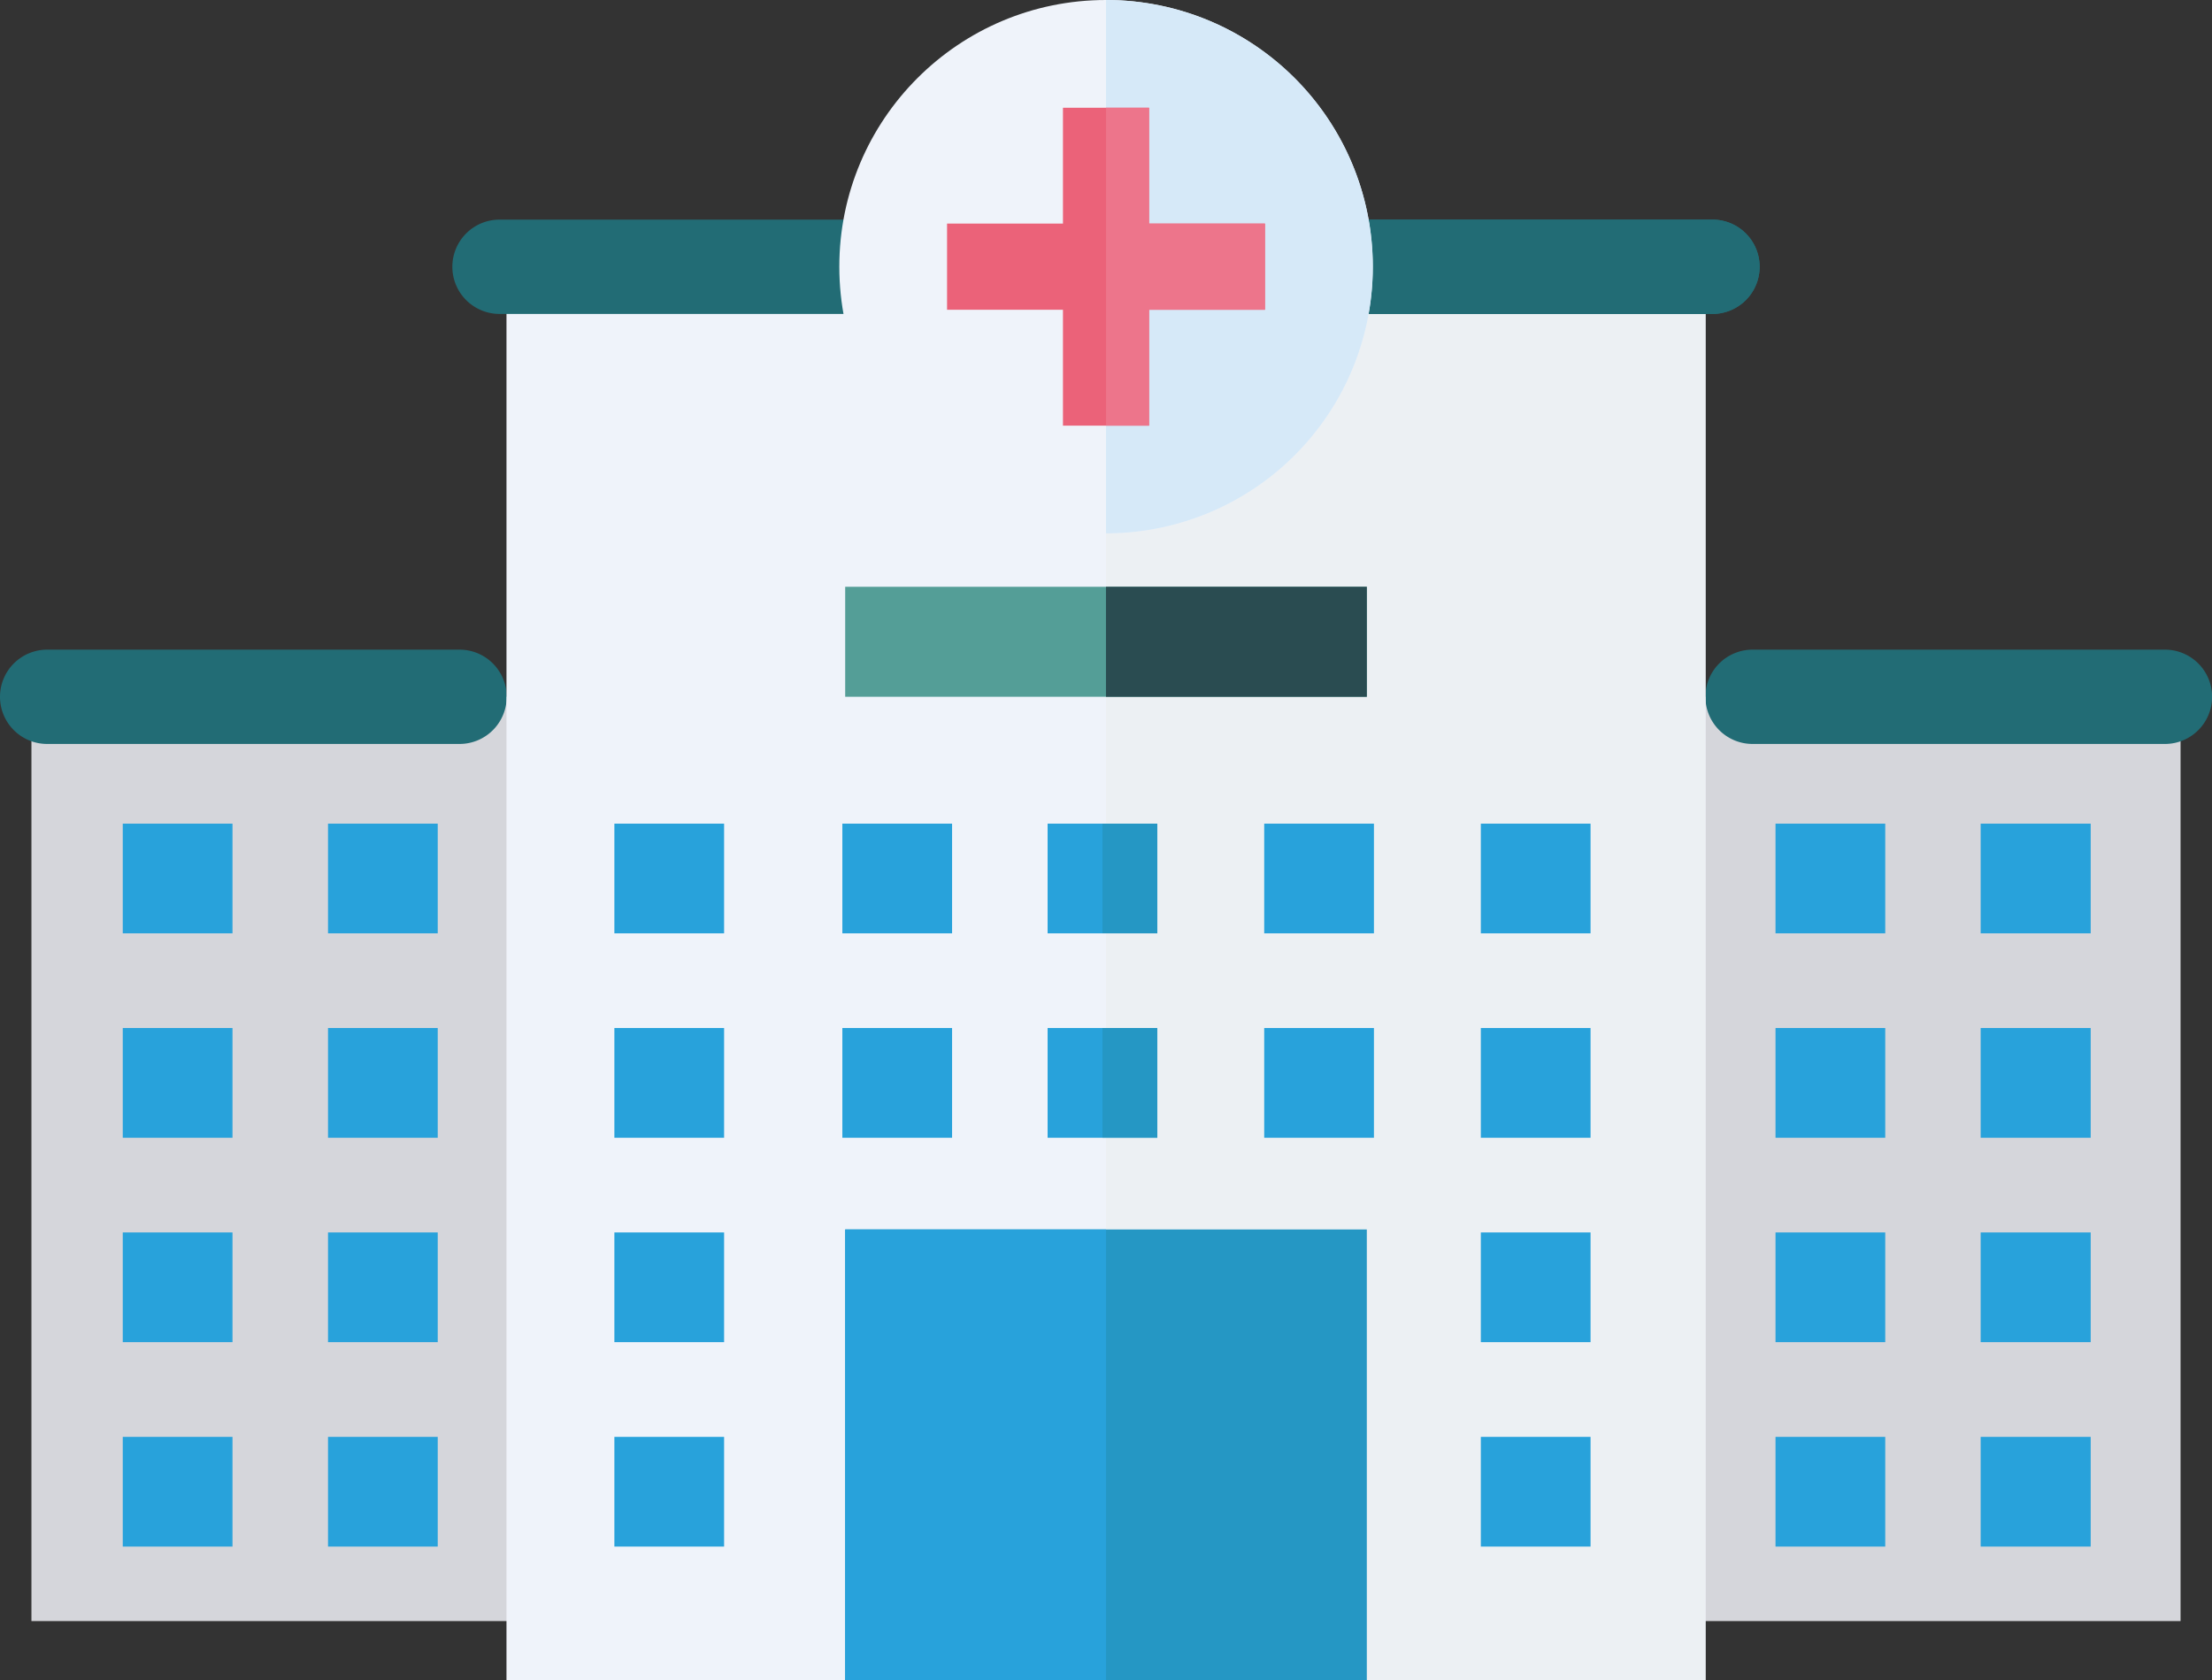 <svg xmlns="http://www.w3.org/2000/svg" viewBox="0 0 422.15 320.69"><rect x="0" y="0" width="422.15" height="320.69" fill="#333333" stroke="none"/><defs><style>.cls-1{fill:#d5d6db;}.cls-2{fill:#28a2db;}.cls-3{fill:#226c75;}.cls-4{fill:#eff3fa;}.cls-5{fill:#ecf0f3;}.cls-6{fill:#2597c4;}.cls-7{fill:#549e97;}.cls-8{fill:#2a4c51;}.cls-9{fill:#d6e9f8;}.cls-10{fill:#eb6279;}.cls-11{fill:#ed758b;}</style></defs><title>hospital_4</title><g id="Calque_2" data-name="Calque 2"><g id="hospital1"><path class="cls-1" d="M211.07,133H416.15V309.42H211.07Z"/><path class="cls-1" d="M6,133H211.08V309.42H6Z"/><path class="cls-2" d="M338.85,157.21h20.94v20.94H338.85Z"/><path class="cls-2" d="M338.85,196.22h20.94v20.95H338.85Z"/><path class="cls-2" d="M378,157.21H399v20.94H378Z"/><path class="cls-2" d="M378,196.22H399v20.95H378Z"/><path class="cls-2" d="M338.85,235.24h20.94v20.94H338.85Z"/><path class="cls-2" d="M338.85,274.26h20.94V295.2H338.85Z"/><path class="cls-2" d="M378,235.24H399v20.94H378Z"/><path class="cls-2" d="M378,274.26H399V295.2H378Z"/><path class="cls-2" d="M23.43,157.21H44.37v20.94H23.43Z"/><path class="cls-2" d="M23.43,196.22H44.37v20.95H23.43Z"/><path class="cls-2" d="M62.6,157.21H83.54v20.94H62.6Z"/><path class="cls-2" d="M62.6,196.22H83.54v20.95H62.6Z"/><path class="cls-2" d="M23.43,235.24H44.37v20.94H23.43Z"/><path class="cls-2" d="M23.43,274.26H44.37V295.2H23.43Z"/><path class="cls-2" d="M62.6,235.24H83.54v20.94H62.6Z"/><path class="cls-2" d="M62.6,274.26H83.54V295.2H62.6Z"/><path class="cls-3" d="M334.47,124h78.7a9,9,0,0,1,9,9h0a9,9,0,0,1-9,9h-78.7a9,9,0,0,1-9-9h0A9,9,0,0,1,334.47,124Z"/><path class="cls-3" d="M9,124h78.7a9,9,0,0,1,9,9h0a9,9,0,0,1-9,9H9a9,9,0,0,1-9-9H0A9,9,0,0,1,9,124Z"/><path class="cls-4" d="M325.49,320.69H161.3l49.77-11.27,49.78,11.27H96.66V49.13H325.49Z"/><path class="cls-5" d="M325.49,320.69H260.85l-49.77-11.27V49.13H325.49Z"/><path class="cls-6" d="M161.3,234.67h99.55v86H161.3Z"/><path class="cls-3" d="M95.33,41.92H326.82a9,9,0,0,1,9,9h0a9,9,0,0,1-9,9H95.33a9,9,0,0,1-9-9h0A9,9,0,0,1,95.33,41.92Z"/><path class="cls-2" d="M161.3,234.67h49.78v86H161.3Z"/><path class="cls-2" d="M282.61,196.22h20.94v20.95H282.61Z"/><path class="cls-2" d="M282.61,235.24h20.94v20.94H282.61Z"/><path class="cls-2" d="M282.61,274.26h20.94V295.2H282.61Z"/><path class="cls-2" d="M117.25,196.22h20.94v20.95H117.25Z"/><path class="cls-2" d="M117.25,235.24h20.94v20.94H117.25Z"/><path class="cls-2" d="M117.25,274.26h20.94V295.2H117.25Z"/><path class="cls-7" d="M161.3,112h99.55V133H161.3Z"/><path class="cls-8" d="M211.07,112h49.78V133H211.07Z"/><path class="cls-3" d="M220.06,41.92H326.82a9,9,0,0,1,9,9h0a9,9,0,0,1-9,9H220.06a9,9,0,0,1-9-9h0A9,9,0,0,1,220.06,41.92Z"/><circle class="cls-4" cx="211.08" cy="50.9" r="50.9"/><path class="cls-9" d="M262,50.9A50.9,50.9,0,0,0,211.08,0V101.8A50.9,50.9,0,0,0,262,50.9Z"/><path class="cls-10" d="M241.41,42.68H219.29V20.57H202.86V42.68H180.74V59.12h22.12V81.24h16.43V59.12h22.12Z"/><path class="cls-11" d="M219.29,20.57h-8.21V81.24h8.21V59.12h22.12V42.68H219.29Z"/><path class="cls-2" d="M160.76,196.22H181.7v20.95H160.76Z"/><path class="cls-2" d="M199.93,196.22h20.94v20.95H199.93Z"/><path class="cls-2" d="M241.27,196.22h20.94v20.95H241.27Z"/><path class="cls-2" d="M282.61,157.21h20.94v20.94H282.61Z"/><path class="cls-2" d="M117.25,157.21h20.94v20.94H117.25Z"/><path class="cls-2" d="M160.76,157.21H181.7v20.94H160.76Z"/><path class="cls-2" d="M199.93,157.21h20.94v20.94H199.93Z"/><path class="cls-2" d="M241.27,157.21h20.94v20.94H241.27Z"/><path class="cls-6" d="M210.4,196.22h10.47v20.95H210.4Z"/><path class="cls-6" d="M210.4,157.21h10.47v20.94H210.4Z"/></g></g></svg>